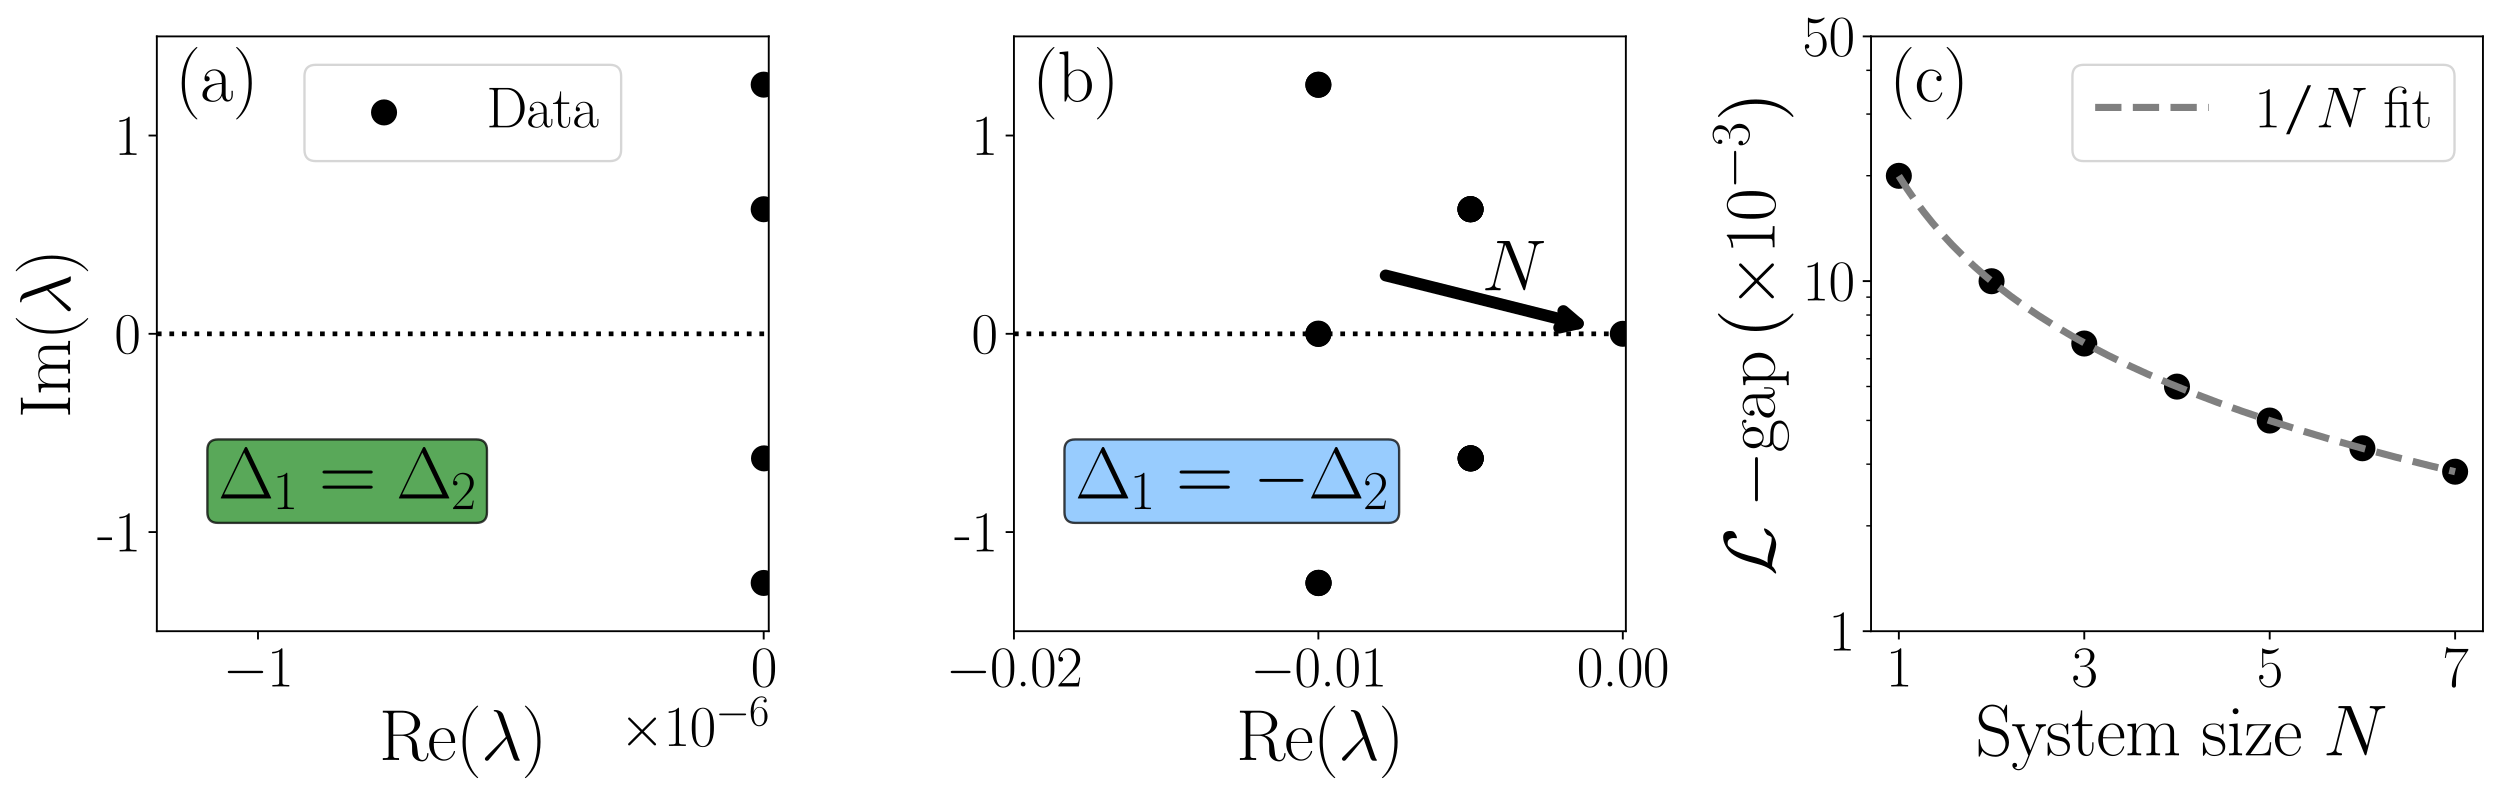 <?xml version="1.0" encoding="utf-8" standalone="no"?>
<!DOCTYPE svg PUBLIC "-//W3C//DTD SVG 1.1//EN"
  "http://www.w3.org/Graphics/SVG/1.1/DTD/svg11.dtd">
<svg xmlns:xlink="http://www.w3.org/1999/xlink" width="1055.52pt" height="335.52pt" viewBox="0 0 1055.52 335.52" xmlns="http://www.w3.org/2000/svg" version="1.1">
 <defs>
  <style type="text/css">*{stroke-linejoin: round; stroke-linecap: butt}</style>
 </defs>
 <g id="figure_1">
  <g id="patch_1">
   <path d="M 0 335.52 
L 1055.52 335.52 
L 1055.52 0 
L 0 0 
z
" style="fill: #ffffff"/>
  </g>
  <g id="axes_1">
   <g id="patch_2">
    <path d="M 66.219 266.498 
L 324.574 266.498 
L 324.574 15.368 
L 66.219 15.368 
z
" style="fill: #ffffff"/>
   </g>
   <g id="PathCollection_1">
    <defs>
     <path id="ma740f7cd2f" d="M 0 5 
C 1.326 5 2.598 4.473 3.536 3.536 
C 4.473 2.598 5 1.326 5 0 
C 5 -1.326 4.473 -2.598 3.536 -3.536 
C 2.598 -4.473 1.326 -5 0 -5 
C -1.326 -5 -2.598 -4.473 -3.536 -3.536 
C -4.473 -2.598 -5 -1.326 -5 0 
C -5 1.326 -4.473 2.598 -3.536 3.536 
C -2.598 4.473 -1.326 5 0 5 
z
" style="stroke: #000000"/>
    </defs>
    <g clip-path="url(#p3b0e595089)">
     <use xlink:href="#ma740f7cd2f" x="322.575" y="193.53" style="stroke: #000000"/>
     <use xlink:href="#ma740f7cd2f" x="322.441" y="88.337" style="stroke: #000000"/>
     <use xlink:href="#ma740f7cd2f" x="322.439" y="-1" style="stroke: #000000"/>
     <use xlink:href="#ma740f7cd2f" x="322.439" y="-1" style="stroke: #000000"/>
     <use xlink:href="#ma740f7cd2f" x="322.439" y="246.126" style="stroke: #000000"/>
     <use xlink:href="#ma740f7cd2f" x="322.439" y="-1" style="stroke: #000000"/>
     <use xlink:href="#ma740f7cd2f" x="322.439" y="-1" style="stroke: #000000"/>
     <use xlink:href="#ma740f7cd2f" x="322.439" y="351.32" style="stroke: #000000"/>
     <use xlink:href="#ma740f7cd2f" x="322.439" y="298.723" style="stroke: #000000"/>
     <use xlink:href="#ma740f7cd2f" x="322.439" y="-1" style="stroke: #000000"/>
     <use xlink:href="#ma740f7cd2f" x="322.439" y="-1" style="stroke: #000000"/>
     <use xlink:href="#ma740f7cd2f" x="322.439" y="35.74" style="stroke: #000000"/>
     <use xlink:href="#ma740f7cd2f" x="322.439" y="298.723" style="stroke: #000000"/>
     <use xlink:href="#ma740f7cd2f" x="319.327" y="-1" style="stroke: #000000"/>
    </g>
   </g>
   <g id="matplotlib.axis_1">
    <g id="xtick_1">
     <g id="line2d_1">
      <defs>
       <path id="m0568e500b0" d="M 0 0 
L 0 3.5 
" style="stroke: #000000; stroke-width: 0.8"/>
      </defs>
      <g>
       <use xlink:href="#m0568e500b0" x="322.439" y="266.498" style="stroke: #000000; stroke-width: 0.8"/>
      </g>
     </g>
     <g id="text_1">
      <!-- $\mathdefault{0}$ -->
      <g transform="translate(316.956 289.834) scale(0.24 -0.24)">
       <defs>
        <path id="LMRoman17-Regular-30" d="M 2688 2038 
C 2688 2430 2682 3099 2413 3613 
C 2176 4063 1798 4224 1466 4224 
C 1158 4224 768 4082 525 3620 
C 269 3137 243 2539 243 2038 
C 243 1671 250 1112 448 623 
C 723 -39 1216 -128 1466 -128 
C 1760 -128 2208 -7 2470 604 
C 2662 1048 2688 1568 2688 2038 
z
M 2278 2109 
C 2278 1691 2278 1176 2202 797 
C 2067 96 1690 -26 1466 -26 
C 1056 -26 813 328 723 816 
C 653 1196 653 1749 653 2109 
C 653 2604 653 3015 736 3407 
C 858 3954 1216 4121 1466 4121 
C 1728 4121 2067 3947 2189 3420 
C 2272 3054 2278 2623 2278 2109 
z
" transform="scale(0.016)"/>
       </defs>
       <use xlink:href="#LMRoman17-Regular-30" transform="scale(0.996)"/>
      </g>
     </g>
    </g>
    <g id="xtick_2">
     <g id="line2d_2">
      <g>
       <use xlink:href="#m0568e500b0" x="108.923" y="266.498" style="stroke: #000000; stroke-width: 0.8"/>
      </g>
     </g>
     <g id="text_2">
      <!-- $\mathdefault{−1}$ -->
      <g transform="translate(94.141 289.834) scale(0.24 -0.24)">
       <defs>
        <path id="LMMathSymbols10-Regular-0" d="M 4442 1600 
C 4442 1728 4320 1728 4230 1728 
L 742 1728 
C 653 1728 531 1728 531 1600 
C 531 1472 653 1472 742 1472 
L 4230 1472 
C 4320 1472 4442 1472 4442 1600 
z
" transform="scale(0.016)"/>
        <path id="LMRoman17-Regular-31" d="M 2458 0 
L 2458 166 
L 2266 166 
C 1715 166 1702 236 1702 467 
L 1702 4085 
C 1702 4217 1696 4224 1606 4224 
C 1357 3927 979 3833 621 3820 
C 602 3820 570 3820 563 3808 
C 557 3795 557 3782 557 3648 
C 755 3648 1088 3686 1344 3839 
L 1344 467 
C 1344 243 1331 166 781 166 
L 589 166 
L 589 0 
L 1523 12 
L 2458 0 
z
" transform="scale(0.016)"/>
       </defs>
       <use xlink:href="#LMMathSymbols10-Regular-0" transform="scale(0.996)"/>
       <use xlink:href="#LMRoman17-Regular-31" transform="translate(77.487 0) scale(0.996)"/>
      </g>
     </g>
    </g>
    <g id="text_3">
     <!-- Re($\lambda$) -->
     <g transform="translate(160.036 320.873) scale(0.3 -0.3)">
      <defs>
       <path id="LMRoman17-Regular-52" d="M 4365 531 
C 4365 569 4365 614 4307 614 
C 4256 614 4250 576 4250 550 
C 4218 140 4032 0 3834 0 
C 3482 0 3443 397 3405 787 
C 3386 921 3373 1017 3360 1158 
C 3322 1482 3270 1951 2509 2182 
C 3117 2303 3629 2709 3629 3216 
C 3629 3811 2950 4352 2054 4352 
L 333 4352 
L 333 4185 
C 774 4185 845 4185 845 3900 
L 845 448 
C 845 166 774 166 333 166 
L 333 0 
C 518 12 851 12 1050 12 
C 1248 12 1581 12 1766 0 
L 1766 166 
C 1325 166 1254 166 1254 448 
L 1254 2137 
L 2003 2137 
C 2368 2137 2573 1989 2662 1906 
C 2918 1655 2918 1482 2918 1045 
C 2918 614 2918 397 3110 185 
C 3354 -103 3680 -128 3821 -128 
C 4294 -103 4365 428 4365 537 
L 4365 531 
z
M 3142 3216 
C 3142 2398 2464 2240 1984 2240 
L 1254 2240 
L 1254 3938 
C 1254 4154 1267 4185 1523 4185 
L 1990 4185 
C 2522 4185 3142 4001 3142 3216 
z
" transform="scale(0.016)"/>
       <path id="LMRoman17-Regular-65" d="M 2464 1606 
C 2464 2251 2118 2816 1389 2816 
C 710 2816 173 2175 173 1394 
C 173 554 781 -64 1459 -64 
C 2176 -64 2458 619 2458 755 
C 2458 800 2406 800 2406 800 
C 2362 800 2355 787 2330 709 
C 2189 270 1837 51 1504 51 
C 1229 51 954 206 781 490 
C 582 819 582 1200 582 1503 
L 2438 1503 
C 2464 1523 2464 1535 2464 1600 
L 2464 1606 
z
M 2118 1593 
L 589 1600 
C 634 2511 1126 2713 1382 2713 
C 1818 2713 2112 2308 2118 1600 
L 2118 1593 
z
" transform="scale(0.016)"/>
       <path id="LMRoman17-Regular-28" d="M 1958 -1562 
C 1958 -1562 1958 -1543 1939 -1524 
C 1645 -1223 858 -403 858 1596 
C 858 3595 1632 4409 1946 4729 
C 1946 4729 1958 4748 1958 4767 
C 1958 4787 1939 4800 1914 4800 
C 1843 4800 1299 4325 986 3621 
C 666 2910 576 2218 576 1603 
C 576 1141 621 360 1005 -467 
C 1312 -1133 1837 -1600 1914 -1600 
C 1946 -1600 1958 -1588 1958 -1562 
z
" transform="scale(0.016)"/>
       <path id="LMMathItalic12-Regular-15" d="M 3424 -14 
C 3424 12 3418 18 3392 44 
C 3334 114 3290 228 3264 305 
L 1978 3963 
C 1818 4416 1312 4416 1229 4416 
C 1190 4416 1120 4416 1120 4352 
C 1120 4301 1158 4294 1190 4288 
C 1286 4275 1363 4263 1466 4078 
C 1530 3957 2189 2042 2189 2042 
C 2189 2042 2182 2029 2131 1978 
L 467 305 
C 390 228 339 177 339 95 
C 339 5 416 -71 518 -71 
C 544 -71 614 -58 653 -20 
C 755 75 1670 1189 2253 1876 
L 2822 260 
C 2854 165 2886 75 2976 -7 
C 3040 -64 3053 -64 3232 -64 
L 3354 -64 
C 3379 -64 3424 -64 3424 -14 
z
" transform="scale(0.016)"/>
       <path id="LMRoman17-Regular-29" d="M 1683 1596 
C 1683 2057 1638 2839 1254 3665 
C 947 4332 422 4800 346 4800 
C 326 4800 301 4793 301 4761 
C 301 4761 307 4742 314 4729 
C 621 4409 1402 3595 1402 1603 
C 1402 -396 627 -1210 314 -1530 
C 307 -1543 301 -1562 301 -1562 
C 301 -1594 326 -1600 346 -1600 
C 416 -1600 960 -1126 1274 -422 
C 1594 289 1683 981 1683 1596 
z
" transform="scale(0.016)"/>
      </defs>
      <use xlink:href="#LMRoman17-Regular-52" transform="scale(0.996)"/>
      <use xlink:href="#LMRoman17-Regular-65" transform="translate(67.79 0) scale(0.996)"/>
      <use xlink:href="#LMRoman17-Regular-28" transform="translate(108.275 0) scale(0.996)"/>
      <use xlink:href="#LMMathItalic12-Regular-15" transform="translate(143.556 0) scale(0.996)"/>
      <use xlink:href="#LMRoman17-Regular-29" transform="translate(200.46 0) scale(0.996)"/>
     </g>
    </g>
    <g id="text_4">
     <!-- $\times\mathdefault{10^{−6}}\mathdefault{}$ -->
     <g transform="translate(261.578 314.948) scale(0.24 -0.24)">
      <defs>
       <path id="LMMathSymbols10-Regular-2" d="M 4032 185 
C 4032 236 4019 249 3949 320 
L 2675 1600 
L 3949 2880 
C 4019 2950 4032 2963 4032 3014 
C 4032 3084 3974 3142 3904 3142 
C 3853 3142 3827 3116 3770 3059 
L 2490 1779 
L 1203 3059 
C 1133 3129 1120 3142 1069 3142 
C 1005 3142 941 3084 941 3014 
C 941 2963 966 2937 1024 2880 
L 2298 1600 
L 1024 326 
C 960 262 941 224 941 185 
C 941 115 1005 57 1069 57 
C 1120 57 1133 70 1203 140 
L 2483 1420 
L 3763 140 
C 3827 76 3866 57 3904 57 
C 3981 57 4032 115 4032 185 
z
" transform="scale(0.016)"/>
       <path id="LMRoman17-Regular-36" d="M 2688 1305 
C 2688 2105 2170 2688 1517 2688 
C 1126 2688 838 2431 678 1983 
L 678 2201 
C 678 3712 1395 4076 1811 4076 
C 1946 4076 2272 4049 2400 3782 
C 2298 3782 2106 3782 2106 3558 
C 2106 3385 2246 3328 2336 3328 
C 2394 3328 2566 3353 2566 3571 
C 2566 3993 2246 4224 1805 4224 
C 1043 4224 243 3427 243 2006 
C 243 257 966 -128 1478 -128 
C 2099 -135 2688 422 2688 1280 
L 2688 1305 
z
M 2253 1286 
C 2253 937 2253 684 2118 431 
C 1978 171 1773 25 1478 25 
C 691 25 691 1191 691 1427 
C 691 1901 909 2585 1504 2585 
C 1613 2585 1926 2585 2138 2131 
C 2253 1862 2253 1600 2253 1280 
L 2253 1286 
z
" transform="scale(0.016)"/>
      </defs>
      <use xlink:href="#LMMathSymbols10-Regular-2" transform="scale(0.996)"/>
      <use xlink:href="#LMRoman17-Regular-31" transform="translate(77.487 0) scale(0.996)"/>
      <use xlink:href="#LMRoman17-Regular-30" transform="translate(123.178 0) scale(0.996)"/>
      <use xlink:href="#LMMathSymbols10-Regular-0" transform="translate(168.869 36.154) scale(0.757)"/>
      <use xlink:href="#LMRoman17-Regular-36" transform="translate(227.759 36.154) scale(0.757)"/>
     </g>
    </g>
   </g>
   <g id="matplotlib.axis_2">
    <g id="ytick_1">
     <g id="line2d_3">
      <defs>
       <path id="mad15923725" d="M 0 0 
L -3.5 0 
" style="stroke: #000000; stroke-width: 0.8"/>
      </defs>
      <g>
       <use xlink:href="#mad15923725" x="66.219" y="224.643" style="stroke: #000000; stroke-width: 0.8"/>
      </g>
     </g>
     <g id="text_5">
      <!-- -1 -->
      <g transform="translate(41.035 232.811) scale(0.24 -0.24)">
       <defs>
        <path id="LMRoman17-Regular-2d" d="M 1632 1254 
L 1632 1536 
L 26 1536 
L 26 1254 
L 1632 1254 
z
" transform="scale(0.016)"/>
       </defs>
       <use xlink:href="#LMRoman17-Regular-2d" transform="scale(0.996)"/>
       <use xlink:href="#LMRoman17-Regular-31" transform="translate(30.076 0) scale(0.996)"/>
      </g>
     </g>
    </g>
    <g id="ytick_2">
     <g id="line2d_4">
      <g>
       <use xlink:href="#mad15923725" x="66.219" y="140.933" style="stroke: #000000; stroke-width: 0.8"/>
      </g>
     </g>
     <g id="text_6">
      <!-- 0 -->
      <g transform="translate(48.253 149.101) scale(0.24 -0.24)">
       <use xlink:href="#LMRoman17-Regular-30" transform="scale(0.996)"/>
      </g>
     </g>
    </g>
    <g id="ytick_3">
     <g id="line2d_5">
      <g>
       <use xlink:href="#mad15923725" x="66.219" y="57.223" style="stroke: #000000; stroke-width: 0.8"/>
      </g>
     </g>
     <g id="text_7">
      <!-- 1 -->
      <g transform="translate(48.253 65.391) scale(0.24 -0.24)">
       <use xlink:href="#LMRoman17-Regular-31" transform="scale(0.996)"/>
      </g>
     </g>
    </g>
    <g id="text_8">
     <!-- Im($\lambda$) -->
     <g transform="translate(29.588 176.487) rotate(-90) scale(0.3 -0.3)">
      <defs>
       <path id="LMRoman17-Regular-49" d="M 1798 0 
L 1798 166 
C 1338 166 1261 166 1261 453 
L 1261 3898 
C 1261 4185 1338 4185 1798 4185 
L 1798 4352 
C 1594 4339 1267 4339 1050 4339 
C 832 4339 506 4339 301 4352 
L 301 4185 
C 762 4185 838 4185 838 3898 
L 838 453 
C 838 166 762 166 301 166 
L 301 0 
C 506 12 832 12 1050 12 
C 1267 12 1594 12 1798 0 
z
" transform="scale(0.016)"/>
       <path id="LMRoman17-Regular-6d" d="M 4762 0 
L 4762 166 
C 4352 166 4326 192 4326 443 
L 4326 1954 
C 4326 2276 4269 2816 3507 2816 
C 3072 2816 2771 2520 2656 2173 
L 2650 2173 
C 2573 2700 2195 2816 1837 2816 
C 1331 2816 1069 2424 973 2166 
L 966 2166 
L 966 2816 
L 211 2752 
L 211 2585 
C 589 2585 646 2546 646 2237 
L 646 443 
C 646 198 621 166 211 166 
L 211 0 
C 365 12 646 12 813 12 
C 979 12 1267 12 1421 0 
L 1421 166 
C 1011 166 986 192 986 443 
L 986 1682 
C 986 2269 1344 2713 1792 2713 
C 2266 2713 2317 2289 2317 1980 
L 2317 443 
C 2317 198 2291 166 1882 166 
L 1882 0 
C 2035 12 2317 12 2483 12 
C 2650 12 2938 12 3091 0 
L 3091 166 
C 2682 166 2656 192 2656 443 
L 2656 1678 
C 2656 2269 3014 2713 3462 2713 
C 3936 2713 3987 2289 3987 1980 
L 3987 443 
C 3987 198 3962 166 3552 166 
L 3552 0 
C 3706 12 3987 12 4154 12 
C 4320 12 4608 12 4762 0 
z
" transform="scale(0.016)"/>
      </defs>
      <use xlink:href="#LMRoman17-Regular-49" transform="scale(0.996)"/>
      <use xlink:href="#LMRoman17-Regular-6d" transform="translate(32.638 0) scale(0.996)"/>
      <use xlink:href="#LMRoman17-Regular-28" transform="translate(109.56 0) scale(0.996)"/>
      <use xlink:href="#LMMathItalic12-Regular-15" transform="translate(144.842 0) scale(0.996)"/>
      <use xlink:href="#LMRoman17-Regular-29" transform="translate(201.746 0) scale(0.996)"/>
     </g>
    </g>
   </g>
   <g id="line2d_6">
    <path d="M 66.219 140.933 
L 324.574 140.933 
" clip-path="url(#p3b0e595089)" style="fill: none; stroke-dasharray: 2,3.3; stroke-dashoffset: 0; stroke: #000000; stroke-width: 2"/>
   </g>
   <g id="patch_3">
    <path d="M 66.219 266.498 
L 66.219 15.368 
" style="fill: none; stroke: #000000; stroke-width: 0.8; stroke-linejoin: miter; stroke-linecap: square"/>
   </g>
   <g id="patch_4">
    <path d="M 324.574 266.498 
L 324.574 15.368 
" style="fill: none; stroke: #000000; stroke-width: 0.8; stroke-linejoin: miter; stroke-linecap: square"/>
   </g>
   <g id="patch_5">
    <path d="M 66.219 266.498 
L 324.574 266.498 
" style="fill: none; stroke: #000000; stroke-width: 0.8; stroke-linejoin: miter; stroke-linecap: square"/>
   </g>
   <g id="patch_6">
    <path d="M 66.219 15.368 
L 324.574 15.368 
" style="fill: none; stroke: #000000; stroke-width: 0.8; stroke-linejoin: miter; stroke-linecap: square"/>
   </g>
   <g id="text_9">
    <g id="patch_7">
     <path d="M 92.055 220.772 
L 201.101 220.772 
Q 205.601 220.772 205.601 216.272 
L 205.601 190.039 
Q 205.601 185.539 201.101 185.539 
L 92.055 185.539 
Q 87.555 185.539 87.555 190.039 
L 87.555 216.272 
Q 87.555 220.772 92.055 220.772 
z
" style="fill: #228b22; opacity: 0.75; stroke: #000000; stroke-linejoin: miter"/>
    </g>
    <!-- $\mathrm{\Delta_1}=\mathrm{\Delta_2}$ -->
    <g transform="translate(92.055 210.459) scale(0.3 -0.3)">
     <defs>
      <path id="LMRoman17-Regular-1" d="M 4698 32 
C 4698 32 4672 96 4666 108 
L 2598 4434 
C 2547 4544 2522 4544 2470 4544 
C 2394 4544 2387 4531 2342 4441 
L 269 108 
C 262 96 237 32 237 32 
C 237 6 243 0 358 0 
L 4576 0 
C 4691 0 4698 6 4698 32 
z
M 4083 358 
L 531 358 
L 2310 4055 
L 4083 358 
z
" transform="scale(0.016)"/>
      <path id="CMR10-3d" d="M 4397 2111 
C 4493 2111 4614 2111 4614 2239 
C 4614 2368 4493 2368 4403 2368 
L 570 2368 
C 480 2368 358 2368 358 2239 
C 358 2111 480 2111 576 2111 
L 4397 2111 
z
M 4403 832 
C 4493 832 4614 832 4614 960 
C 4614 1088 4493 1088 4397 1088 
L 576 1088 
C 480 1088 358 1088 358 960 
C 358 832 480 832 570 832 
L 4403 832 
z
" transform="scale(0.016)"/>
      <path id="LMRoman17-Regular-32" d="M 2669 990 
L 2554 990 
C 2490 537 2438 460 2413 422 
C 2381 371 1920 371 1830 371 
L 602 371 
L 1824 1596 
C 2214 1966 2669 2400 2669 3033 
C 2669 3788 2067 4224 1395 4224 
C 691 4224 262 3603 262 3027 
C 262 2777 448 2745 525 2745 
C 589 2745 781 2783 781 3007 
C 781 3206 614 3264 525 3264 
C 486 3264 448 3257 422 3244 
C 544 3788 915 4057 1306 4057 
C 1862 4057 2227 3616 2227 3033 
C 2227 2477 1901 1998 1536 1583 
L 262 147 
L 262 0 
L 2515 0 
L 2669 990 
z
" transform="scale(0.016)"/>
     </defs>
     <use xlink:href="#LMRoman17-Regular-1" transform="scale(0.996)"/>
     <use xlink:href="#LMRoman17-Regular-31" transform="translate(76.922 -14.944) scale(0.757)"/>
     <use xlink:href="#CMR10-3d" transform="translate(141.064 0) scale(1.038)"/>
     <use xlink:href="#LMRoman17-Regular-1" transform="translate(250.68 0) scale(0.996)"/>
     <use xlink:href="#LMRoman17-Regular-32" transform="translate(327.602 -14.944) scale(0.757)"/>
    </g>
   </g>
   <g id="text_10">
    <!-- (a) -->
    <g transform="translate(73.97 42.779) scale(0.3 -0.3)">
     <defs>
      <path id="LMRoman17-Regular-61" d="M 2874 569 
L 2874 928 
L 2758 928 
L 2758 563 
C 2758 172 2586 121 2502 121 
C 2240 121 2240 454 2240 736 
L 2240 1657 
C 2240 2080 2240 2304 1971 2553 
C 1734 2764 1459 2828 1242 2828 
C 736 2828 371 2432 371 2009 
C 371 1772 563 1760 602 1760 
C 685 1760 832 1811 832 1990 
C 832 2150 710 2220 602 2220 
C 576 2220 544 2214 525 2208 
C 659 2611 1005 2726 1229 2726 
C 1549 2726 1901 2444 1901 1907 
L 1901 1625 
C 1523 1612 1069 1561 710 1369 
C 307 1145 192 825 192 582 
C 192 89 768 -52 1107 -52 
C 1459 -52 1786 147 1926 512 
C 1939 230 2118 -26 2400 -26 
C 2534 -26 2874 64 2874 569 
z
M 1901 889 
C 1901 332 1504 51 1152 51 
C 832 51 582 288 582 582 
C 582 774 666 1113 1037 1318 
C 1344 1491 1696 1516 1901 1529 
L 1901 889 
z
" transform="scale(0.016)"/>
     </defs>
     <use xlink:href="#LMRoman17-Regular-28" transform="scale(0.996)"/>
     <use xlink:href="#LMRoman17-Regular-61" transform="translate(35.282 0) scale(0.996)"/>
     <use xlink:href="#LMRoman17-Regular-29" transform="translate(80.972 0) scale(0.996)"/>
    </g>
   </g>
   <g id="legend_1">
    <g id="patch_8">
     <path d="M 133.35 68.019 
L 257.444 68.019 
Q 262.244 68.019 262.244 63.219 
L 262.244 32.168 
Q 262.244 27.368 257.444 27.368 
L 133.35 27.368 
Q 128.55 27.368 128.55 32.168 
L 128.55 63.219 
Q 128.55 68.019 133.35 68.019 
z
" style="fill: #ffffff; opacity: 0.8; stroke: #cccccc; stroke-linejoin: miter"/>
    </g>
    <g id="PathCollection_2">
     <g>
      <use xlink:href="#ma740f7cd2f" x="162.15" y="47.468" style="stroke: #000000"/>
     </g>
    </g>
    <g id="text_11">
     <!-- Data -->
     <g transform="translate(205.35 53.768) scale(0.24 -0.24)">
      <defs>
       <path id="LMRoman17-Regular-44" d="M 4224 2140 
C 4224 3344 3411 4352 2368 4352 
L 333 4352 
L 333 4185 
C 774 4185 845 4185 845 3898 
L 845 453 
C 845 166 774 166 333 166 
L 333 0 
L 2368 0 
C 3398 0 4224 943 4224 2140 
z
M 3750 2140 
C 3750 1242 3488 879 3366 707 
C 3213 510 2848 166 2240 166 
L 1523 166 
C 1267 166 1254 198 1254 414 
L 1254 3936 
C 1254 4153 1267 4185 1523 4185 
L 2240 4185 
C 2771 4185 3750 3873 3750 2140 
z
" transform="scale(0.016)"/>
       <path id="LMRoman17-Regular-74" d="M 1965 784 
L 1965 1151 
L 1850 1151 
L 1850 790 
C 1850 347 1677 51 1408 51 
C 1222 51 966 179 966 765 
L 966 2585 
L 1862 2585 
L 1862 2752 
L 966 2752 
L 966 3968 
L 851 3968 
C 838 3291 614 2700 70 2687 
L 70 2585 
L 627 2585 
L 627 778 
C 627 655 627 -64 1370 -64 
C 1747 -64 1965 308 1965 784 
z
" transform="scale(0.016)"/>
      </defs>
      <use xlink:href="#LMRoman17-Regular-44" transform="scale(0.996)"/>
      <use xlink:href="#LMRoman17-Regular-61" transform="translate(70.396 0) scale(0.996)"/>
      <use xlink:href="#LMRoman17-Regular-74" transform="translate(116.087 0) scale(0.996)"/>
      <use xlink:href="#LMRoman17-Regular-61" transform="translate(151.368 0) scale(0.996)"/>
     </g>
    </g>
   </g>
  </g>
  <g id="axes_2">
   <g id="patch_9">
    <path d="M 428.092 266.498 
L 686.447 266.498 
L 686.447 15.368 
L 428.092 15.368 
z
" style="fill: #ffffff"/>
   </g>
   <g id="PathCollection_3">
    <g clip-path="url(#p177f0d971d)">
     <use xlink:href="#ma740f7cd2f" x="685.162" y="140.933" style="stroke: #000000"/>
     <use xlink:href="#ma740f7cd2f" x="620.943" y="193.488" style="stroke: #000000"/>
     <use xlink:href="#ma740f7cd2f" x="620.943" y="193.488" style="stroke: #000000"/>
     <use xlink:href="#ma740f7cd2f" x="620.911" y="193.568" style="stroke: #000000"/>
     <use xlink:href="#ma740f7cd2f" x="620.911" y="193.568" style="stroke: #000000"/>
     <use xlink:href="#ma740f7cd2f" x="620.878" y="88.378" style="stroke: #000000"/>
     <use xlink:href="#ma740f7cd2f" x="620.878" y="88.378" style="stroke: #000000"/>
     <use xlink:href="#ma740f7cd2f" x="620.846" y="88.298" style="stroke: #000000"/>
     <use xlink:href="#ma740f7cd2f" x="620.846" y="88.298" style="stroke: #000000"/>
     <use xlink:href="#ma740f7cd2f" x="556.725" y="246.043" style="stroke: #000000"/>
     <use xlink:href="#ma740f7cd2f" x="556.692" y="246.123" style="stroke: #000000"/>
     <use xlink:href="#ma740f7cd2f" x="556.66" y="246.203" style="stroke: #000000"/>
     <use xlink:href="#ma740f7cd2f" x="556.659" y="35.743" style="stroke: #000000"/>
     <use xlink:href="#ma740f7cd2f" x="556.627" y="141.013" style="stroke: #000000"/>
     <use xlink:href="#ma740f7cd2f" x="556.627" y="140.853" style="stroke: #000000"/>
     <use xlink:href="#ma740f7cd2f" x="556.595" y="35.823" style="stroke: #000000"/>
    </g>
   </g>
   <g id="matplotlib.axis_3">
    <g id="xtick_3">
     <g id="line2d_7">
      <g>
       <use xlink:href="#m0568e500b0" x="685.162" y="266.498" style="stroke: #000000; stroke-width: 0.8"/>
      </g>
     </g>
     <g id="text_12">
      <!-- $\mathdefault{0.00}$ -->
      <g transform="translate(665.728 289.834) scale(0.24 -0.24)">
       <defs>
        <path id="LMRoman17-Regular-2e" d="M 1062 262 
C 1062 422 934 524 800 524 
C 672 524 538 422 538 262 
C 538 102 666 0 800 0 
C 928 0 1062 102 1062 262 
z
" transform="scale(0.016)"/>
       </defs>
       <use xlink:href="#LMRoman17-Regular-30" transform="scale(0.996)"/>
       <use xlink:href="#LMRoman17-Regular-2e" transform="translate(45.691 0) scale(0.996)"/>
       <use xlink:href="#LMRoman17-Regular-30" transform="translate(70.563 0) scale(0.996)"/>
       <use xlink:href="#LMRoman17-Regular-30" transform="translate(116.254 0) scale(0.996)"/>
      </g>
     </g>
    </g>
    <g id="xtick_4">
     <g id="line2d_8">
      <g>
       <use xlink:href="#m0568e500b0" x="556.627" y="266.498" style="stroke: #000000; stroke-width: 0.8"/>
      </g>
     </g>
     <g id="text_13">
      <!-- $\mathdefault{−0.01}$ -->
      <g transform="translate(527.895 289.834) scale(0.24 -0.24)">
       <use xlink:href="#LMMathSymbols10-Regular-0" transform="scale(0.996)"/>
       <use xlink:href="#LMRoman17-Regular-30" transform="translate(77.487 0) scale(0.996)"/>
       <use xlink:href="#LMRoman17-Regular-2e" transform="translate(123.178 0) scale(0.996)"/>
       <use xlink:href="#LMRoman17-Regular-30" transform="translate(148.05 0) scale(0.996)"/>
       <use xlink:href="#LMRoman17-Regular-31" transform="translate(193.741 0) scale(0.996)"/>
      </g>
     </g>
    </g>
    <g id="xtick_5">
     <g id="line2d_9">
      <g>
       <use xlink:href="#m0568e500b0" x="428.092" y="266.498" style="stroke: #000000; stroke-width: 0.8"/>
      </g>
     </g>
     <g id="text_14">
      <!-- $\mathdefault{−0.02}$ -->
      <g transform="translate(399.36 289.834) scale(0.24 -0.24)">
       <use xlink:href="#LMMathSymbols10-Regular-0" transform="scale(0.996)"/>
       <use xlink:href="#LMRoman17-Regular-30" transform="translate(77.487 0) scale(0.996)"/>
       <use xlink:href="#LMRoman17-Regular-2e" transform="translate(123.178 0) scale(0.996)"/>
       <use xlink:href="#LMRoman17-Regular-30" transform="translate(148.05 0) scale(0.996)"/>
       <use xlink:href="#LMRoman17-Regular-32" transform="translate(193.741 0) scale(0.996)"/>
      </g>
     </g>
    </g>
    <g id="text_15">
     <!-- Re($\lambda$) -->
     <g transform="translate(521.908 320.873) scale(0.3 -0.3)">
      <use xlink:href="#LMRoman17-Regular-52" transform="scale(0.996)"/>
      <use xlink:href="#LMRoman17-Regular-65" transform="translate(67.79 0) scale(0.996)"/>
      <use xlink:href="#LMRoman17-Regular-28" transform="translate(108.275 0) scale(0.996)"/>
      <use xlink:href="#LMMathItalic12-Regular-15" transform="translate(143.556 0) scale(0.996)"/>
      <use xlink:href="#LMRoman17-Regular-29" transform="translate(200.46 0) scale(0.996)"/>
     </g>
    </g>
   </g>
   <g id="matplotlib.axis_4">
    <g id="ytick_4">
     <g id="line2d_10">
      <g>
       <use xlink:href="#mad15923725" x="428.092" y="224.643" style="stroke: #000000; stroke-width: 0.8"/>
      </g>
     </g>
     <g id="text_16">
      <!-- -1 -->
      <g transform="translate(402.908 232.811) scale(0.24 -0.24)">
       <use xlink:href="#LMRoman17-Regular-2d" transform="scale(0.996)"/>
       <use xlink:href="#LMRoman17-Regular-31" transform="translate(30.076 0) scale(0.996)"/>
      </g>
     </g>
    </g>
    <g id="ytick_5">
     <g id="line2d_11">
      <g>
       <use xlink:href="#mad15923725" x="428.092" y="140.933" style="stroke: #000000; stroke-width: 0.8"/>
      </g>
     </g>
     <g id="text_17">
      <!-- 0 -->
      <g transform="translate(410.126 149.101) scale(0.24 -0.24)">
       <use xlink:href="#LMRoman17-Regular-30" transform="scale(0.996)"/>
      </g>
     </g>
    </g>
    <g id="ytick_6">
     <g id="line2d_12">
      <g>
       <use xlink:href="#mad15923725" x="428.092" y="57.223" style="stroke: #000000; stroke-width: 0.8"/>
      </g>
     </g>
     <g id="text_18">
      <!-- 1 -->
      <g transform="translate(410.126 65.391) scale(0.24 -0.24)">
       <use xlink:href="#LMRoman17-Regular-31" transform="scale(0.996)"/>
      </g>
     </g>
    </g>
   </g>
   <g id="line2d_13">
    <path d="M 428.092 140.933 
L 686.447 140.933 
" clip-path="url(#p177f0d971d)" style="fill: none; stroke-dasharray: 2,3.3; stroke-dashoffset: 0; stroke: #000000; stroke-width: 2"/>
   </g>
   <g id="patch_10">
    <path d="M 428.092 266.498 
L 428.092 15.368 
" style="fill: none; stroke: #000000; stroke-width: 0.8; stroke-linejoin: miter; stroke-linecap: square"/>
   </g>
   <g id="patch_11">
    <path d="M 686.447 266.498 
L 686.447 15.368 
" style="fill: none; stroke: #000000; stroke-width: 0.8; stroke-linejoin: miter; stroke-linecap: square"/>
   </g>
   <g id="patch_12">
    <path d="M 428.092 266.498 
L 686.447 266.498 
" style="fill: none; stroke: #000000; stroke-width: 0.8; stroke-linejoin: miter; stroke-linecap: square"/>
   </g>
   <g id="patch_13">
    <path d="M 428.092 15.368 
L 686.447 15.368 
" style="fill: none; stroke: #000000; stroke-width: 0.8; stroke-linejoin: miter; stroke-linecap: square"/>
   </g>
   <g id="text_19">
    <g id="patch_14">
     <path d="M 453.928 220.772 
L 586.221 220.772 
Q 590.721 220.772 590.721 216.272 
L 590.721 190.039 
Q 590.721 185.539 586.221 185.539 
L 453.928 185.539 
Q 449.428 185.539 449.428 190.039 
L 449.428 216.272 
Q 449.428 220.772 453.928 220.772 
z
" style="fill: #75bbfd; opacity: 0.75; stroke: #000000; stroke-linejoin: miter"/>
    </g>
    <!-- $\mathrm{\Delta_1}=-\mathrm{\Delta_2}$ -->
    <g transform="translate(453.928 210.459) scale(0.3 -0.3)">
     <use xlink:href="#LMRoman17-Regular-1" transform="scale(0.996)"/>
     <use xlink:href="#LMRoman17-Regular-31" transform="translate(76.922 -14.944) scale(0.757)"/>
     <use xlink:href="#CMR10-3d" transform="translate(141.064 0) scale(1.038)"/>
     <use xlink:href="#LMMathSymbols10-Regular-0" transform="translate(250.68 0) scale(0.996)"/>
     <use xlink:href="#LMRoman17-Regular-1" transform="translate(328.168 0) scale(0.996)"/>
     <use xlink:href="#LMRoman17-Regular-32" transform="translate(405.09 -14.944) scale(0.757)"/>
    </g>
   </g>
   <g id="patch_15">
    <path d="M 585.045 116.305 
Q 628.316 127.121 666.165 136.581 
" style="fill: none; stroke: #000000; stroke-width: 5; stroke-linecap: round"/>
    <path d="M 660.052 131.342 
L 666.165 136.581 
L 658.306 138.328 
" style="fill: none; stroke: #000000; stroke-width: 5; stroke-linecap: round"/>
   </g>
   <g id="text_20">
    <!-- $N$ -->
    <g transform="translate(625.642 122.563) scale(0.3 -0.3)">
     <defs>
      <path id="LMMathItalic12-Regular-4e" d="M 5491 4281 
C 5491 4352 5434 4352 5408 4352 
L 4826 4339 
L 4518 4339 
C 4429 4339 4314 4352 4224 4352 
C 4186 4352 4109 4352 4109 4230 
C 4109 4166 4160 4166 4205 4166 
C 4589 4153 4614 4007 4614 3892 
C 4614 3835 4608 3816 4589 3726 
L 3866 854 
L 2496 4243 
C 2451 4345 2445 4352 2304 4352 
L 1523 4352 
C 1395 4352 1338 4352 1338 4230 
C 1338 4166 1382 4166 1504 4166 
C 1536 4166 1914 4166 1914 4109 
C 1914 4109 1901 4045 1894 4026 
L 1043 650 
C 966 338 813 204 390 185 
C 358 185 294 179 294 64 
C 294 0 358 0 378 0 
L 960 12 
L 1267 12 
C 1357 12 1466 0 1555 0 
C 1600 0 1670 0 1670 121 
C 1670 179 1606 185 1581 185 
C 1370 191 1165 230 1165 459 
C 1165 510 1178 567 1190 618 
L 2054 4026 
C 2093 3962 2093 3949 2118 3892 
L 3642 115 
C 3674 38 3686 0 3744 0 
C 3808 0 3814 19 3840 128 
L 4736 3682 
C 4806 3956 4909 4147 5395 4166 
C 5414 4166 5491 4172 5491 4281 
z
" transform="scale(0.016)"/>
     </defs>
     <use xlink:href="#LMMathItalic12-Regular-4e" transform="scale(0.996)"/>
    </g>
   </g>
   <g id="text_21">
    <!-- (b) -->
    <g transform="translate(435.843 42.779) scale(0.3 -0.3)">
     <defs>
      <path id="LMRoman17-Regular-62" d="M 3053 1382 
C 3053 2209 2477 2816 1830 2816 
C 1434 2816 1152 2603 960 2351 
L 960 4416 
L 198 4345 
L 198 4179 
C 576 4179 634 4141 634 3843 
L 634 -13 
L 749 -13 
L 934 445 
C 1120 141 1395 -64 1766 -64 
C 2406 -64 3053 503 3053 1382 
z
M 2643 1388 
C 2643 109 1888 38 1734 38 
C 1536 63 1248 140 1043 511 
C 973 633 973 646 973 761 
L 973 2028 
C 973 2143 973 2163 1062 2297 
C 1312 2681 1670 2713 1792 2713 
C 1984 2713 2643 2611 2643 1401 
L 2643 1388 
z
" transform="scale(0.016)"/>
     </defs>
     <use xlink:href="#LMRoman17-Regular-28" transform="scale(0.996)"/>
     <use xlink:href="#LMRoman17-Regular-62" transform="translate(35.282 0) scale(0.996)"/>
     <use xlink:href="#LMRoman17-Regular-29" transform="translate(86.179 0) scale(0.996)"/>
    </g>
   </g>
  </g>
  <g id="axes_3">
   <g id="patch_16">
    <path d="M 789.965 266.498 
L 1048.32 266.498 
L 1048.32 15.368 
L 789.965 15.368 
z
" style="fill: #ffffff"/>
   </g>
   <g id="PathCollection_4">
    <g clip-path="url(#p857e3a3041)">
     <use xlink:href="#ma740f7cd2f" x="801.708" y="74.238" style="stroke: #000000"/>
     <use xlink:href="#ma740f7cd2f" x="840.853" y="118.734" style="stroke: #000000"/>
     <use xlink:href="#ma740f7cd2f" x="879.998" y="145.04" style="stroke: #000000"/>
     <use xlink:href="#ma740f7cd2f" x="919.143" y="163.23" style="stroke: #000000"/>
     <use xlink:href="#ma740f7cd2f" x="958.287" y="177.555" style="stroke: #000000"/>
     <use xlink:href="#ma740f7cd2f" x="997.432" y="189.259" style="stroke: #000000"/>
     <use xlink:href="#ma740f7cd2f" x="1036.577" y="199.154" style="stroke: #000000"/>
    </g>
   </g>
   <g id="matplotlib.axis_5">
    <g id="xtick_6">
     <g id="line2d_14">
      <g>
       <use xlink:href="#m0568e500b0" x="801.708" y="266.498" style="stroke: #000000; stroke-width: 0.8"/>
      </g>
     </g>
     <g id="text_22">
      <!-- $\mathdefault{1}$ -->
      <g transform="translate(796.226 289.834) scale(0.24 -0.24)">
       <use xlink:href="#LMRoman17-Regular-31" transform="scale(0.996)"/>
      </g>
     </g>
    </g>
    <g id="xtick_7">
     <g id="line2d_15">
      <g>
       <use xlink:href="#m0568e500b0" x="879.998" y="266.498" style="stroke: #000000; stroke-width: 0.8"/>
      </g>
     </g>
     <g id="text_23">
      <!-- $\mathdefault{3}$ -->
      <g transform="translate(874.515 289.834) scale(0.24 -0.24)">
       <defs>
        <path id="LMRoman17-Regular-33" d="M 2720 1094 
C 2720 1715 2208 2163 1600 2233 
C 2086 2335 2554 2771 2554 3353 
C 2554 3856 2048 4224 1472 4224 
C 890 4224 378 3862 378 3347 
C 378 3123 544 3084 627 3084 
C 762 3084 877 3167 877 3334 
C 877 3500 762 3584 627 3584 
C 602 3596 570 3596 544 3584 
C 730 4006 1235 4083 1459 4083 
C 1683 4083 2106 3974 2106 3360 
C 2106 3180 2080 2860 1862 2579 
C 1670 2329 1453 2316 1242 2297 
C 1210 2297 1062 2284 1037 2284 
C 992 2278 966 2272 966 2227 
C 966 2182 973 2176 1101 2176 
L 1414 2176 
C 1984 2176 2234 1673 2234 1094 
C 2234 322 1824 25 1453 25 
C 1114 25 563 193 390 691 
C 422 678 454 678 486 678 
C 640 671 755 774 755 940 
C 755 1132 614 1216 486 1216 
C 378 1216 211 1164 211 926 
C 211 334 787 -128 1466 -128 
C 2176 -128 2720 431 2720 1087 
L 2720 1094 
z
" transform="scale(0.016)"/>
       </defs>
       <use xlink:href="#LMRoman17-Regular-33" transform="scale(0.996)"/>
      </g>
     </g>
    </g>
    <g id="xtick_8">
     <g id="line2d_16">
      <g>
       <use xlink:href="#m0568e500b0" x="958.287" y="266.498" style="stroke: #000000; stroke-width: 0.8"/>
      </g>
     </g>
     <g id="text_24">
      <!-- $\mathdefault{5}$ -->
      <g transform="translate(952.804 289.834) scale(0.24 -0.24)">
       <defs>
        <path id="LMRoman17-Regular-35" d="M 2669 1260 
C 2669 2028 2170 2624 1549 2624 
C 1222 2624 947 2502 730 2271 
L 730 3692 
C 794 3667 1056 3584 1325 3584 
C 1920 3584 2246 3904 2432 4119 
C 2432 4183 2432 4224 2394 4224 
C 2394 4224 2374 4224 2323 4191 
C 2099 4071 1837 3974 1517 3974 
C 1325 3993 1037 4019 723 4160 
C 653 4224 634 4224 634 4224 
C 602 4192 595 4185 595 4057 
L 595 2206 
C 595 2092 595 2061 659 2061 
C 691 2061 704 2074 736 2118 
C 941 2401 1222 2521 1542 2521 
C 1766 2521 2246 2382 2246 1304 
C 2246 1103 2246 735 2054 441 
C 1894 166 1645 25 1370 25 
C 947 25 518 334 403 832 
C 429 806 480 793 506 793 
C 589 793 749 838 749 1036 
C 749 1209 627 1280 506 1280 
C 358 1280 262 1190 262 1011 
C 262 454 704 -128 1382 -128 
C 2042 -128 2669 441 2669 1267 
L 2669 1260 
z
" transform="scale(0.016)"/>
       </defs>
       <use xlink:href="#LMRoman17-Regular-35" transform="scale(0.996)"/>
      </g>
     </g>
    </g>
    <g id="xtick_9">
     <g id="line2d_17">
      <g>
       <use xlink:href="#m0568e500b0" x="1036.577" y="266.498" style="stroke: #000000; stroke-width: 0.8"/>
      </g>
     </g>
     <g id="text_25">
      <!-- $\mathdefault{7}$ -->
      <g transform="translate(1031.094 289.834) scale(0.24 -0.24)">
       <defs>
        <path id="LMRoman17-Regular-37" d="M 2886 4006 
L 2886 4147 
L 1382 4147 
C 634 4147 621 4230 595 4352 
L 480 4352 
L 294 3148 
L 410 3148 
C 429 3271 474 3601 550 3724 
C 589 3776 1062 3776 1171 3776 
L 2579 3776 
L 1869 2707 
C 1395 1989 1069 1018 1069 169 
C 1069 92 1069 -128 1299 -128 
C 1530 -128 1530 92 1530 176 
L 1530 474 
C 1530 1535 1709 2235 2003 2681 
L 2886 4006 
z
" transform="scale(0.016)"/>
       </defs>
       <use xlink:href="#LMRoman17-Regular-37" transform="scale(0.996)"/>
      </g>
     </g>
    </g>
    <g id="text_26">
     <!-- System size $N$ -->
     <g transform="translate(834.004 318.908) scale(0.3 -0.3)">
      <defs>
       <path id="LMRoman17-Regular-53" d="M 2970 1141 
C 2970 1476 2848 1734 2778 1850 
C 2509 2263 2221 2340 1914 2417 
C 1869 2437 1856 2437 1498 2527 
C 1152 2617 1005 2662 845 2836 
C 666 3036 602 3243 602 3449 
C 602 3868 934 4326 1478 4326 
C 2157 4326 2579 3842 2675 3036 
C 2694 2920 2701 2914 2746 2914 
C 2803 2914 2803 2933 2803 3043 
L 2803 4351 
C 2803 4467 2797 4473 2758 4473 
C 2720 4473 2707 4447 2682 4390 
L 2490 3965 
C 2246 4320 1875 4480 1472 4480 
C 819 4480 294 3958 294 3301 
C 294 3101 339 2817 557 2546 
C 794 2250 1018 2198 1530 2063 
C 1722 2011 2042 1927 2106 1901 
C 2470 1747 2662 1360 2662 999 
C 2662 534 2336 38 1779 38 
C 1094 38 454 425 410 1328 
C 403 1431 397 1437 352 1437 
C 301 1437 294 1431 294 1302 
L 294 0 
C 294 -116 301 -122 339 -122 
C 384 -122 397 -90 486 109 
C 493 128 493 141 614 386 
C 934 -39 1472 -128 1779 -128 
C 2477 -128 2970 457 2970 1141 
z
" transform="scale(0.016)"/>
       <path id="LMRoman17-Regular-79" d="M 3034 2585 
L 3034 2752 
L 2630 2739 
C 2496 2739 2285 2739 2157 2752 
L 2157 2585 
C 2400 2566 2406 2386 2406 2334 
C 2406 2270 2394 2238 2362 2161 
L 1664 424 
L 902 2302 
C 870 2379 870 2431 870 2431 
C 870 2572 1018 2585 1171 2585 
L 1171 2752 
C 1018 2739 742 2739 582 2739 
C 410 2739 205 2739 64 2752 
L 64 2585 
C 410 2585 448 2553 531 2347 
L 1485 -14 
C 1197 -773 1030 -1216 627 -1216 
C 557 -1216 397 -1197 282 -1081 
C 429 -1069 493 -978 493 -869 
C 493 -760 416 -663 288 -663 
C 147 -663 77 -760 77 -876 
C 77 -1133 339 -1319 627 -1319 
C 998 -1319 1229 -959 1357 -638 
L 2496 2186 
C 2656 2579 2944 2585 3034 2585 
z
" transform="scale(0.016)"/>
       <path id="LMRoman17-Regular-73" d="M 2131 793 
C 2131 1119 1958 1292 1875 1369 
C 1683 1567 1459 1612 1190 1663 
C 838 1740 390 1830 390 2216 
C 390 2380 480 2726 1126 2726 
C 1811 2726 1850 2097 1862 1894 
C 1869 1862 1901 1855 1920 1855 
C 1978 1855 1978 1875 1978 1984 
L 1978 2688 
C 1978 2809 1971 2816 1933 2816 
C 1907 2816 1901 2809 1824 2713 
C 1805 2687 1747 2623 1728 2598 
C 1523 2809 1235 2816 1126 2816 
C 416 2816 160 2450 160 2086 
C 160 1507 813 1371 998 1333 
C 1402 1249 1542 1223 1677 1107 
C 1760 1030 1901 888 1901 656 
C 1901 386 1747 38 1158 38 
C 602 38 403 463 288 1030 
C 269 1126 269 1132 218 1132 
C 166 1132 160 1126 160 998 
L 160 76 
C 160 -39 166 -45 205 -45 
C 237 -45 243 -39 275 12 
L 448 275 
C 576 102 800 -64 1158 -64 
C 1792 -64 2131 281 2131 780 
L 2131 793 
z
" transform="scale(0.016)"/>
       <path id="LMRoman17-Regular-69" d="M 1370 0 
L 1370 166 
C 992 166 979 205 979 436 
L 979 2816 
L 243 2752 
L 243 2585 
C 602 2585 653 2546 653 2237 
L 653 443 
C 653 198 627 166 218 166 
L 218 0 
C 371 12 646 12 806 12 
C 960 12 1222 12 1370 0 
z
M 1056 3897 
C 1056 4051 934 4160 800 4160 
C 646 4160 538 4038 538 3897 
C 538 3743 659 3635 794 3635 
C 947 3635 1056 3756 1056 3897 
z
" transform="scale(0.016)"/>
       <path id="LMRoman17-Regular-7a" d="M 2381 1152 
L 2266 1152 
C 2214 441 2131 115 1350 115 
L 531 115 
L 2310 2604 
C 2362 2668 2362 2694 2362 2694 
C 2362 2752 2336 2752 2221 2752 
L 275 2752 
L 211 1760 
L 326 1760 
C 371 2380 442 2649 1178 2649 
L 1958 2649 
L 128 96 
C 128 6 134 0 269 0 
L 2291 0 
L 2381 1152 
z
" transform="scale(0.016)"/>
      </defs>
      <use xlink:href="#LMRoman17-Regular-53" transform="scale(0.996)"/>
      <use xlink:href="#LMRoman17-Regular-79" transform="translate(50.897 0) scale(0.996)"/>
      <use xlink:href="#LMRoman17-Regular-73" transform="translate(99.188 0) scale(0.996)"/>
      <use xlink:href="#LMRoman17-Regular-74" transform="translate(134.992 0) scale(0.996)"/>
      <use xlink:href="#LMRoman17-Regular-65" transform="translate(170.273 0) scale(0.996)"/>
      <use xlink:href="#LMRoman17-Regular-6d" transform="translate(210.758 0) scale(0.996)"/>
      <use xlink:href="#LMRoman17-Regular-73" transform="translate(317.756 0) scale(0.996)"/>
      <use xlink:href="#LMRoman17-Regular-69" transform="translate(353.559 0) scale(0.996)"/>
      <use xlink:href="#LMRoman17-Regular-7a" transform="translate(378.431 0) scale(0.996)"/>
      <use xlink:href="#LMRoman17-Regular-65" transform="translate(418.916 0) scale(0.996)"/>
      <use xlink:href="#LMMathItalic12-Regular-4e" transform="translate(489.477 0) scale(0.996)"/>
     </g>
    </g>
   </g>
   <g id="matplotlib.axis_6">
    <g id="ytick_7">
     <g id="line2d_18">
      <g>
       <use xlink:href="#mad15923725" x="789.965" y="15.368" style="stroke: #000000; stroke-width: 0.8"/>
      </g>
     </g>
     <g id="text_27">
      <!-- 50 -->
      <g transform="translate(761.033 23.536) scale(0.24 -0.24)">
       <use xlink:href="#LMRoman17-Regular-35" transform="scale(0.996)"/>
       <use xlink:href="#LMRoman17-Regular-30" transform="translate(45.691 0) scale(0.996)"/>
      </g>
     </g>
    </g>
    <g id="ytick_8">
     <g id="line2d_19">
      <g>
       <use xlink:href="#mad15923725" x="789.965" y="118.685" style="stroke: #000000; stroke-width: 0.8"/>
      </g>
     </g>
     <g id="text_28">
      <!-- 10 -->
      <g transform="translate(761.033 126.853) scale(0.24 -0.24)">
       <use xlink:href="#LMRoman17-Regular-31" transform="scale(0.996)"/>
       <use xlink:href="#LMRoman17-Regular-30" transform="translate(45.691 0) scale(0.996)"/>
      </g>
     </g>
    </g>
    <g id="ytick_9">
     <g id="line2d_20">
      <g>
       <use xlink:href="#mad15923725" x="789.965" y="266.498" style="stroke: #000000; stroke-width: 0.8"/>
      </g>
     </g>
     <g id="text_29">
      <!-- 1 -->
      <g transform="translate(771.999 274.666) scale(0.24 -0.24)">
       <use xlink:href="#LMRoman17-Regular-31" transform="scale(0.996)"/>
      </g>
     </g>
    </g>
    <g id="ytick_10">
     <g id="line2d_21">
      <defs>
       <path id="m331e27b8a3" d="M 0 0 
L -2 0 
" style="stroke: #000000; stroke-width: 0.6"/>
      </defs>
      <g>
       <use xlink:href="#m331e27b8a3" x="789.965" y="222.002" style="stroke: #000000; stroke-width: 0.6"/>
      </g>
     </g>
    </g>
    <g id="ytick_11">
     <g id="line2d_22">
      <g>
       <use xlink:href="#m331e27b8a3" x="789.965" y="195.973" style="stroke: #000000; stroke-width: 0.6"/>
      </g>
     </g>
    </g>
    <g id="ytick_12">
     <g id="line2d_23">
      <g>
       <use xlink:href="#m331e27b8a3" x="789.965" y="177.506" style="stroke: #000000; stroke-width: 0.6"/>
      </g>
     </g>
    </g>
    <g id="ytick_13">
     <g id="line2d_24">
      <g>
       <use xlink:href="#m331e27b8a3" x="789.965" y="163.181" style="stroke: #000000; stroke-width: 0.6"/>
      </g>
     </g>
    </g>
    <g id="ytick_14">
     <g id="line2d_25">
      <g>
       <use xlink:href="#m331e27b8a3" x="789.965" y="151.477" style="stroke: #000000; stroke-width: 0.6"/>
      </g>
     </g>
    </g>
    <g id="ytick_15">
     <g id="line2d_26">
      <g>
       <use xlink:href="#m331e27b8a3" x="789.965" y="141.582" style="stroke: #000000; stroke-width: 0.6"/>
      </g>
     </g>
    </g>
    <g id="ytick_16">
     <g id="line2d_27">
      <g>
       <use xlink:href="#m331e27b8a3" x="789.965" y="133.01" style="stroke: #000000; stroke-width: 0.6"/>
      </g>
     </g>
    </g>
    <g id="ytick_17">
     <g id="line2d_28">
      <g>
       <use xlink:href="#m331e27b8a3" x="789.965" y="125.449" style="stroke: #000000; stroke-width: 0.6"/>
      </g>
     </g>
    </g>
    <g id="ytick_18">
     <g id="line2d_29">
      <g>
       <use xlink:href="#m331e27b8a3" x="789.965" y="74.189" style="stroke: #000000; stroke-width: 0.6"/>
      </g>
     </g>
    </g>
    <g id="ytick_19">
     <g id="line2d_30">
      <g>
       <use xlink:href="#m331e27b8a3" x="789.965" y="48.16" style="stroke: #000000; stroke-width: 0.6"/>
      </g>
     </g>
    </g>
    <g id="ytick_20">
     <g id="line2d_31">
      <g>
       <use xlink:href="#m331e27b8a3" x="789.965" y="29.693" style="stroke: #000000; stroke-width: 0.6"/>
      </g>
     </g>
    </g>
    <g id="text_30">
     <!-- $\mathcal{L}\;\mathrm{-gap\,} (\times10^{-3})$ -->
     <g transform="translate(749.248 243.122) rotate(-90) scale(0.3 -0.3)">
      <defs>
       <path id="LMMathSymbols10-Regular-4c" d="M 4198 914 
C 4198 914 4160 933 4141 933 
C 4051 933 3891 862 3789 791 
C 3610 675 3597 636 3558 527 
C 3520 423 3462 333 3462 333 
C 3405 256 3398 256 3296 256 
C 3021 256 2682 346 2432 417 
C 2106 514 1734 623 1395 623 
C 1248 623 1222 617 1152 598 
C 1491 1101 1613 1598 1677 1856 
C 1798 2340 2099 3540 2554 4005 
C 2650 4108 2688 4147 2899 4147 
C 3283 4147 3341 3772 3341 3611 
C 3341 3508 3315 3392 3315 3372 
C 3315 3372 3315 3327 3366 3327 
C 3462 3327 3642 3405 3795 3521 
C 3891 3598 3962 3650 3962 3940 
C 3962 4236 3827 4544 3411 4544 
C 2893 4544 2285 4172 1984 3811 
C 1536 3263 1318 2579 1056 1546 
C 813 578 442 211 429 191 
C 224 6 198 -77 198 -103 
C 198 -103 211 -141 256 -141 
C 371 -141 691 6 851 223 
C 1050 217 1229 217 1824 38 
C 2042 -20 2451 -141 2790 -141 
C 3258 -141 4058 288 4198 914 
z
" transform="scale(0.016)"/>
       <path id="LMRoman17-Regular-67" d="M 2886 2630 
C 2886 2751 2790 2880 2586 2880 
C 2330 2867 2106 2745 1926 2560 
C 1734 2751 1504 2816 1299 2816 
C 794 2816 358 2399 358 1868 
C 358 1503 570 1273 634 1209 
C 442 1004 442 742 442 710 
C 442 544 506 300 723 166 
C 390 83 128 -171 128 -487 
C 128 -944 736 -1280 1466 -1280 
C 2170 -1280 2803 -956 2803 -481 
C 2803 384 1856 384 1363 384 
C 1216 390 954 390 922 396 
C 723 428 589 605 589 827 
C 589 884 589 1024 710 1165 
C 832 1068 1043 960 1299 960 
C 1805 960 2240 1358 2240 1891 
C 2240 2058 2189 2315 1997 2515 
C 2176 2707 2438 2771 2586 2771 
C 2611 2771 2650 2771 2682 2752 
C 2656 2745 2598 2720 2598 2617 
C 2598 2540 2656 2483 2739 2483 
C 2835 2476 2886 2540 2886 2624 
L 2886 2630 
z
M 1862 1891 
C 1862 1763 1862 1068 1299 1068 
C 736 1068 736 1763 736 1891 
C 736 2020 736 2707 1299 2707 
C 1862 2707 1862 2020 1862 1891 
z
M 2547 -485 
C 2547 -835 2106 -1172 1466 -1172 
C 826 -1178 384 -839 384 -487 
C 384 -289 493 -103 634 0 
C 794 102 858 102 1293 102 
C 1818 102 2547 102 2547 -493 
L 2547 -485 
z
" transform="scale(0.016)"/>
       <path id="LMRoman17-Regular-70" d="M 3053 1401 
C 3053 2207 2496 2816 1837 2816 
C 1453 2816 1139 2606 960 2355 
L 960 2816 
L 198 2752 
L 198 2585 
C 576 2585 634 2547 634 2240 
L 634 -815 
C 634 -1057 608 -1088 198 -1088 
L 198 -1255 
C 352 -1242 634 -1242 800 -1242 
C 966 -1242 1254 -1242 1408 -1255 
L 1408 -1088 
C 998 -1088 973 -1063 973 -815 
L 973 382 
C 1158 109 1427 -64 1766 -64 
C 2406 -64 3053 505 3053 1389 
L 3053 1401 
z
M 2643 1382 
C 2643 642 2234 38 1728 38 
C 1498 38 1248 148 1056 454 
C 973 596 973 635 973 739 
L 973 2025 
C 973 2116 973 2252 1222 2489 
C 1254 2508 1472 2700 1792 2700 
C 2259 2700 2643 2118 2643 1388 
L 2643 1382 
z
" transform="scale(0.016)"/>
       <path id="CMR10-28" d="M 2118 -1536 
C 2118 -1517 2118 -1504 2010 -1396 
C 1210 -589 1005 620 1005 1600 
C 1005 2713 1248 3827 2035 4627 
C 2118 4704 2118 4716 2118 4736 
C 2118 4780 2093 4800 2054 4800 
C 1990 4800 1414 4365 1037 3552 
C 710 2848 634 2137 634 1600 
C 634 1100 704 326 1056 -397 
C 1440 -1184 1990 -1600 2054 -1600 
C 2093 -1600 2118 -1581 2118 -1536 
z
" transform="scale(0.016)"/>
       <path id="CMR10-29" d="M 1850 1600 
C 1850 2099 1779 2873 1427 3597 
C 1043 4384 493 4800 429 4800 
C 390 4800 365 4774 365 4736 
C 365 4716 365 4704 486 4589 
C 1114 3955 1478 2937 1478 1600 
C 1478 505 1242 -621 448 -1428 
C 365 -1504 365 -1517 365 -1536 
C 365 -1575 390 -1600 429 -1600 
C 493 -1600 1069 -1165 1446 -352 
C 1773 352 1850 1062 1850 1600 
z
" transform="scale(0.016)"/>
      </defs>
      <use xlink:href="#LMMathSymbols10-Regular-4c" transform="scale(0.996)"/>
      <use xlink:href="#LMMathSymbols10-Regular-0" transform="translate(96.389 0) scale(0.996)"/>
      <use xlink:href="#LMRoman17-Regular-67" transform="translate(173.876 0) scale(0.996)"/>
      <use xlink:href="#LMRoman17-Regular-61" transform="translate(219.567 0) scale(0.996)"/>
      <use xlink:href="#LMRoman17-Regular-70" transform="translate(265.258 0) scale(0.996)"/>
      <use xlink:href="#CMR10-28" transform="translate(334.005 0) scale(1.038)"/>
      <use xlink:href="#LMMathSymbols10-Regular-2" transform="translate(375.499 0) scale(0.996)"/>
      <use xlink:href="#LMRoman17-Regular-31" transform="translate(452.987 0) scale(0.996)"/>
      <use xlink:href="#LMRoman17-Regular-30" transform="translate(498.678 0) scale(0.996)"/>
      <use xlink:href="#LMMathSymbols10-Regular-0" transform="translate(544.369 36.154) scale(0.757)"/>
      <use xlink:href="#LMRoman17-Regular-33" transform="translate(603.259 36.154) scale(0.757)"/>
      <use xlink:href="#CMR10-29" transform="translate(639.727 0) scale(1.038)"/>
     </g>
    </g>
   </g>
   <g id="line2d_32">
    <path d="M 801.708 74.258 
L 805.249 79.817 
L 808.79 84.932 
L 812.331 89.67 
L 815.871 94.082 
L 819.412 98.21 
L 824.133 103.332 
L 828.854 108.074 
L 833.575 112.491 
L 838.296 116.622 
L 843.017 120.504 
L 848.918 125.048 
L 854.819 129.292 
L 860.721 133.272 
L 867.802 137.744 
L 874.883 141.924 
L 881.965 145.849 
L 890.227 150.144 
L 898.488 154.17 
L 906.75 157.957 
L 916.192 162.029 
L 925.634 165.858 
L 936.256 169.909 
L 946.878 173.72 
L 958.681 177.704 
L 970.483 181.455 
L 983.466 185.344 
L 997.629 189.333 
L 1011.792 193.089 
L 1027.135 196.924 
L 1036.577 199.175 
L 1036.577 199.175 
" clip-path="url(#p857e3a3041)" style="fill: none; stroke-dasharray: 11.1,4.8; stroke-dashoffset: 0; stroke: #808080; stroke-width: 3"/>
   </g>
   <g id="patch_17">
    <path d="M 789.965 266.498 
L 789.965 15.368 
" style="fill: none; stroke: #000000; stroke-width: 0.8; stroke-linejoin: miter; stroke-linecap: square"/>
   </g>
   <g id="patch_18">
    <path d="M 1048.32 266.498 
L 1048.32 15.368 
" style="fill: none; stroke: #000000; stroke-width: 0.8; stroke-linejoin: miter; stroke-linecap: square"/>
   </g>
   <g id="patch_19">
    <path d="M 789.965 266.498 
L 1048.32 266.498 
" style="fill: none; stroke: #000000; stroke-width: 0.8; stroke-linejoin: miter; stroke-linecap: square"/>
   </g>
   <g id="patch_20">
    <path d="M 789.965 15.368 
L 1048.32 15.368 
" style="fill: none; stroke: #000000; stroke-width: 0.8; stroke-linejoin: miter; stroke-linecap: square"/>
   </g>
   <g id="text_31">
    <!-- (c) -->
    <g transform="translate(797.716 42.779) scale(0.3 -0.3)">
     <defs>
      <path id="LMRoman17-Regular-63" d="M 2458 742 
C 2458 768 2451 787 2406 787 
C 2362 787 2355 780 2330 697 
C 2163 179 1798 51 1523 51 
C 1114 51 621 428 621 1376 
C 621 2358 1094 2700 1472 2700 
C 1722 2700 2093 2582 2234 2240 
C 2112 2240 1933 2240 1933 2015 
C 1933 1836 2080 1785 2163 1785 
C 2208 1772 2394 1792 2394 2016 
C 2394 2470 1958 2816 1466 2816 
C 787 2816 211 2188 211 1369 
C 211 518 813 -64 1466 -64 
C 2259 -64 2458 672 2458 742 
z
" transform="scale(0.016)"/>
     </defs>
     <use xlink:href="#LMRoman17-Regular-28" transform="scale(0.996)"/>
     <use xlink:href="#LMRoman17-Regular-63" transform="translate(35.282 0) scale(0.996)"/>
     <use xlink:href="#LMRoman17-Regular-29" transform="translate(75.766 0) scale(0.996)"/>
    </g>
   </g>
   <g id="legend_2">
    <g id="patch_21">
     <path d="M 879.797 68.019 
L 1031.52 68.019 
Q 1036.32 68.019 1036.32 63.219 
L 1036.32 32.168 
Q 1036.32 27.368 1031.52 27.368 
L 879.797 27.368 
Q 874.997 27.368 874.997 32.168 
L 874.997 63.219 
Q 874.997 68.019 879.797 68.019 
z
" style="fill: #ffffff; opacity: 0.8; stroke: #cccccc; stroke-linejoin: miter"/>
    </g>
    <g id="line2d_33">
     <path d="M 884.597 45.368 
L 908.597 45.368 
L 932.597 45.368 
" style="fill: none; stroke-dasharray: 11.1,4.8; stroke-dashoffset: 0; stroke: #808080; stroke-width: 3"/>
    </g>
    <g id="text_32">
     <!-- $1/N$ fit -->
     <g transform="translate(951.797 53.768) scale(0.24 -0.24)">
      <defs>
       <path id="URWPalladioL-Roma-2f" d="M 3322 4646 
L 2938 4646 
L 557 -762 
L 941 -762 
L 3322 4646 
z
" transform="scale(0.016)"/>
       <path id="LMRoman17-Regular-c" d="M 2989 0 
L 2989 166 
C 2579 166 2554 192 2554 442 
L 2554 2816 
L 1805 2764 
C 1766 2752 1754 2752 1677 2752 
L 947 2752 
L 947 3513 
C 947 4127 1434 4416 1818 4416 
C 1939 4416 2214 4383 2355 4160 
C 2291 4160 2086 4160 2086 3935 
C 2086 3782 2189 3705 2317 3705 
C 2432 3705 2547 3769 2547 3942 
C 2547 4265 2240 4518 1843 4518 
C 1338 4518 634 4225 634 3516 
L 634 2752 
L 122 2752 
L 122 2585 
L 634 2585 
L 634 441 
C 634 198 608 166 198 166 
L 198 0 
C 352 12 634 12 794 12 
C 960 12 1242 12 1395 0 
L 1395 166 
C 986 166 960 192 960 441 
L 960 2585 
L 1901 2585 
C 2176 2585 2227 2528 2227 2246 
L 2227 441 
C 2227 198 2202 166 1792 166 
L 1792 0 
C 1946 12 2227 12 2387 12 
C 2554 12 2835 12 2989 0 
z
" transform="scale(0.016)"/>
      </defs>
      <use xlink:href="#LMRoman17-Regular-31" transform="scale(0.996)"/>
      <use xlink:href="#URWPalladioL-Roma-2f" transform="translate(46.936 0) scale(0.996)"/>
      <use xlink:href="#LMMathItalic12-Regular-4e" transform="translate(108.555 0) scale(0.996)"/>
      <use xlink:href="#LMRoman17-Regular-c" transform="translate(227.153 0) scale(0.996)"/>
      <use xlink:href="#LMRoman17-Regular-74" transform="translate(276.897 0) scale(0.996)"/>
     </g>
    </g>
   </g>
  </g>
 </g>
 <defs>
  <clipPath id="p3b0e595089">
   <rect x="66.219" y="15.368" width="258.355" height="251.13"/>
  </clipPath>
  <clipPath id="p177f0d971d">
   <rect x="428.092" y="15.368" width="258.355" height="251.13"/>
  </clipPath>
  <clipPath id="p857e3a3041">
   <rect x="789.965" y="15.368" width="258.355" height="251.13"/>
  </clipPath>
 </defs>
</svg>
